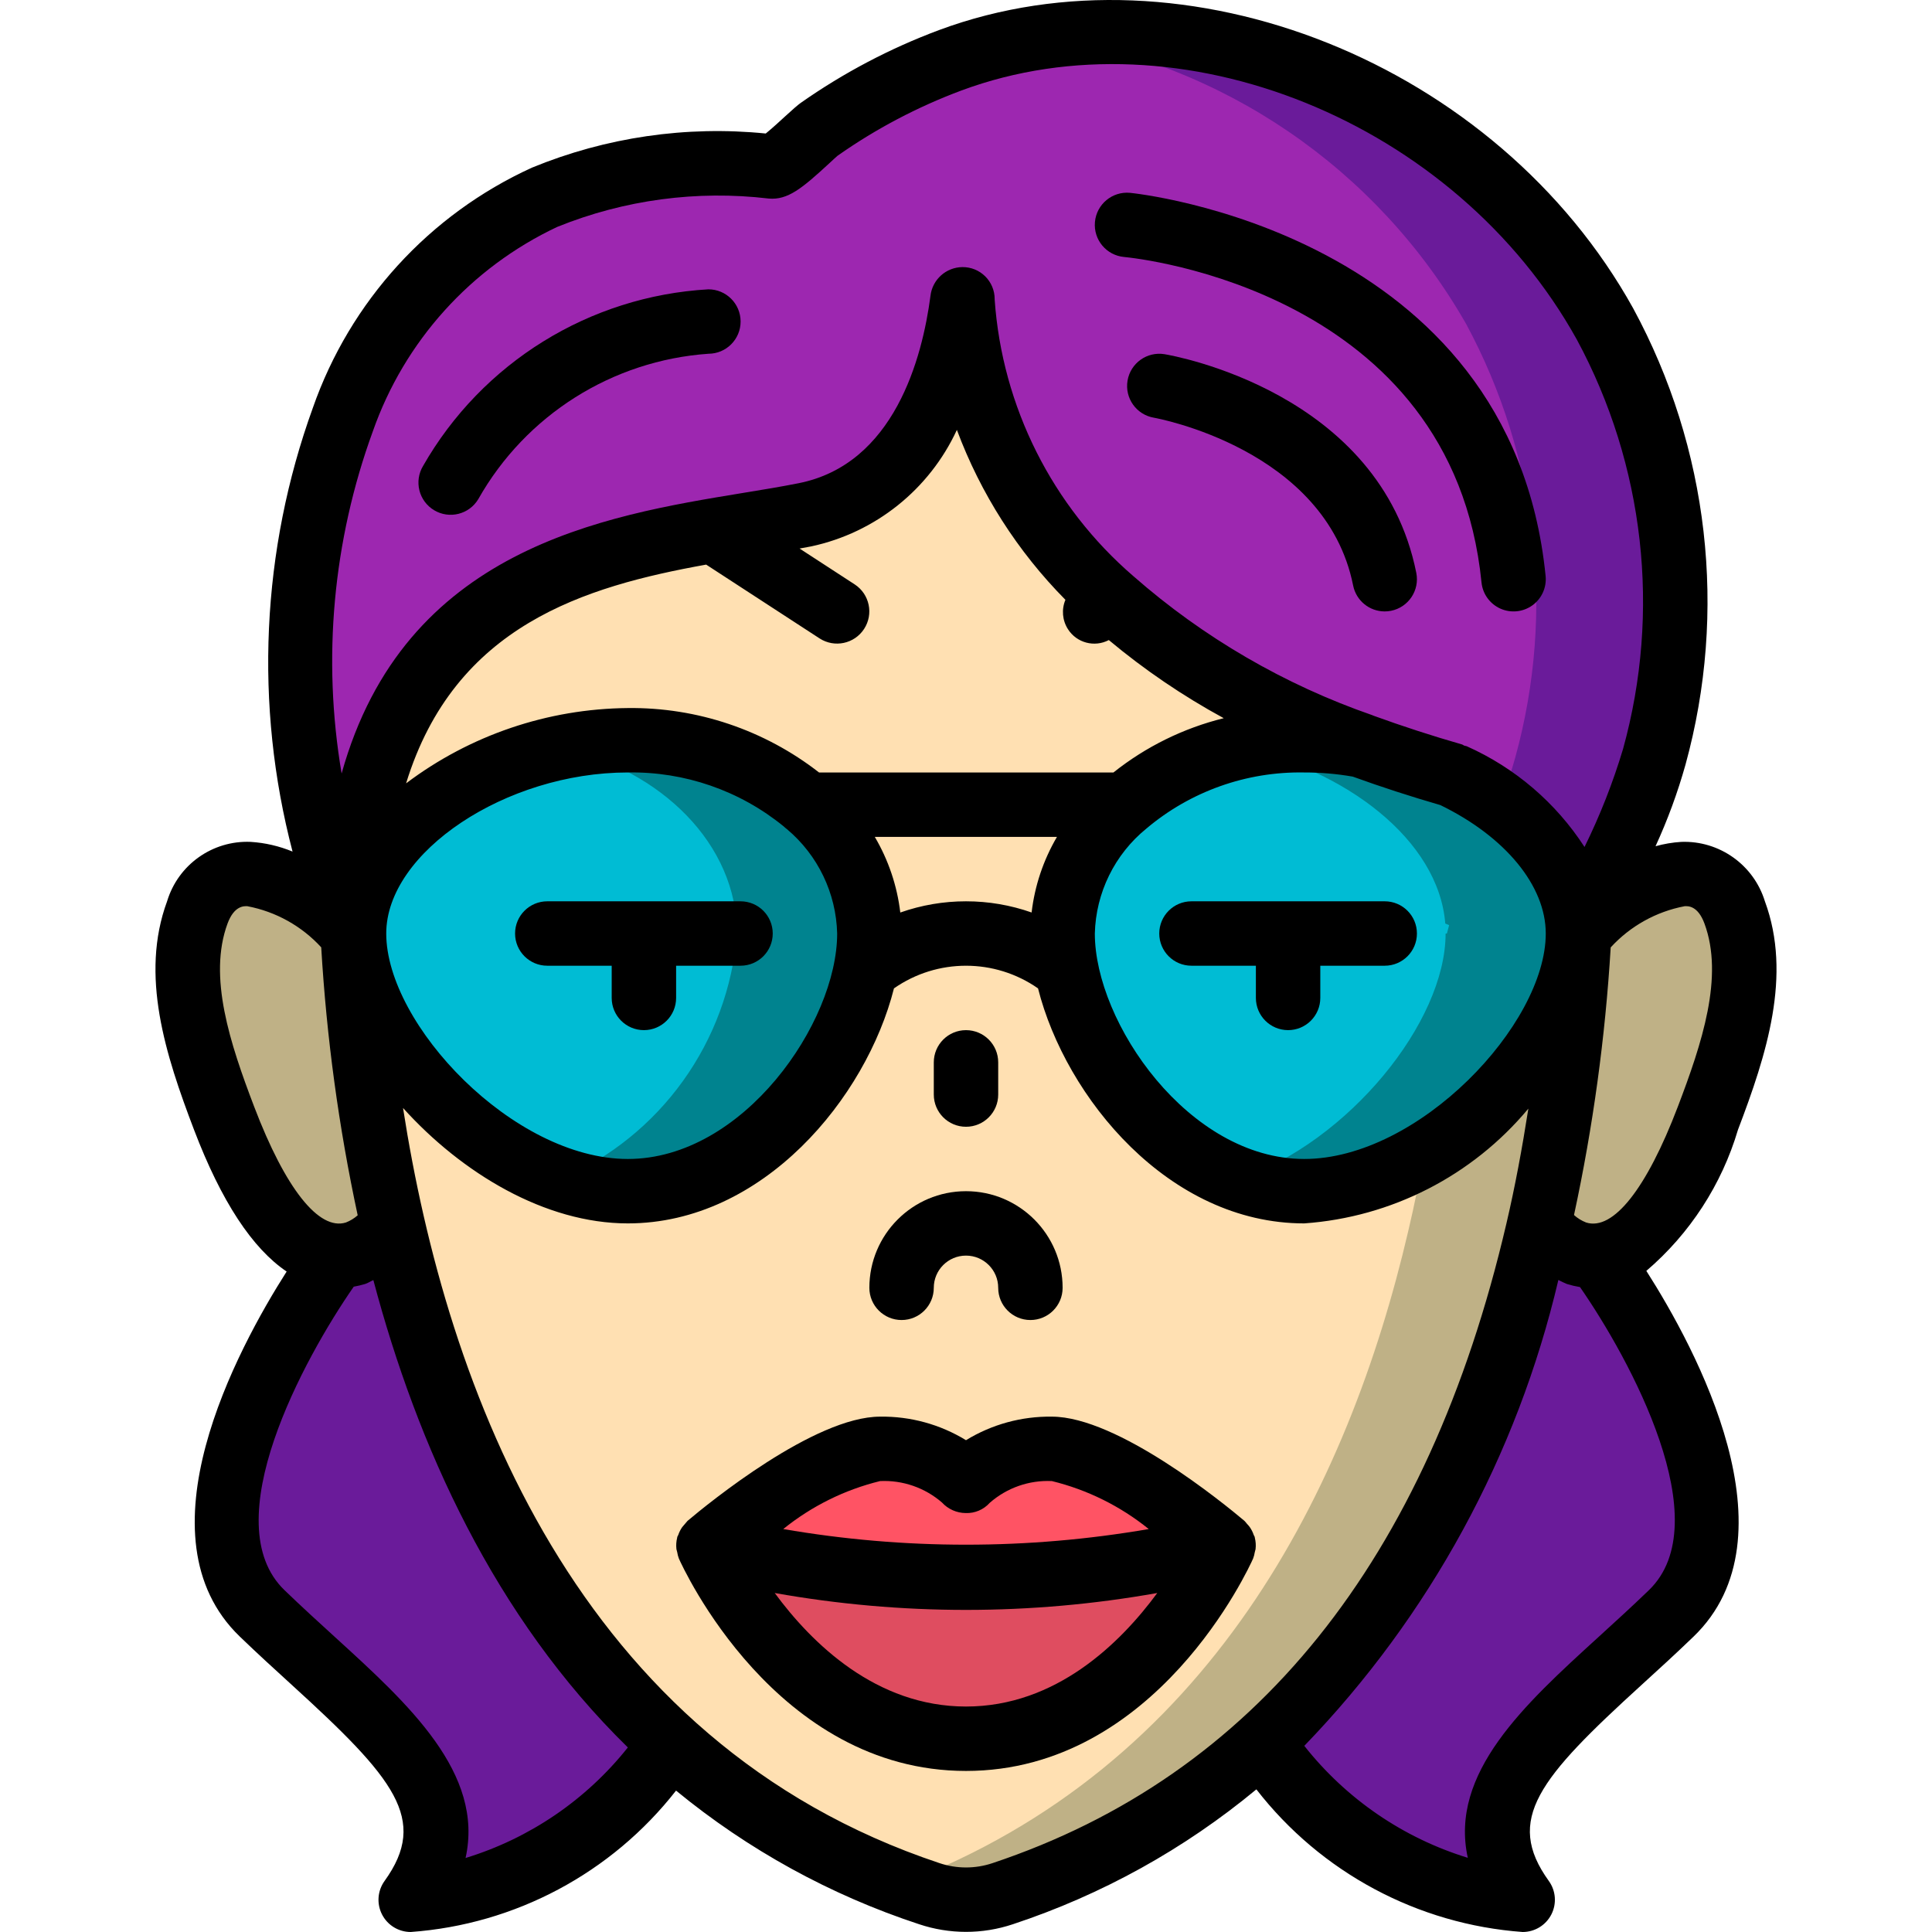 <?xml version="1.0" encoding="iso-8859-1"?>
<!-- Generator: Adobe Illustrator 19.0.0, SVG Export Plug-In . SVG Version: 6.00 Build 0)  -->
<svg version="1.1" id="Capa_1" xmlns="http://www.w3.org/2000/svg" xmlns:xlink="http://www.w3.org/1999/xlink" x="0px" y="0px"
	 viewBox="0 0 511.854 511.854" style="enable-background:new 0 0 511.854 511.854;" xml:space="preserve">
<g>
	<g transform="translate(1 1)">
		<path style="fill:#BFB186;" d="M417.06,246.32c7.204-8.271,17.019-13.83,27.817-15.756c6.366-0.184,12.029,4.019,13.697,10.165
			c6.472,17.537-0.798,38.02-7.098,54.547c-4.705,12.342-16.754,41.381-34.792,35.756c-3.108-1.092-5.907-2.918-8.158-5.324h-307.2
			c-2.251,2.405-5.05,4.231-8.158,5.324c-18.038,5.625-30.088-23.414-34.792-35.756c-6.3-16.526-13.57-37.01-7.098-54.547
			c1.668-6.146,7.331-10.349,13.697-10.165c10.798,1.926,20.613,7.485,27.818,15.756H417.06z"/>
		<g>
			<path style="fill:#6A1B9A;" d="M422.125,331.654c0,0,49.152,66.389,19.627,94.805c-29.44,28.416-59.819,47.445-39.339,75.861
				c-28.127-2.387-53.589-17.588-69.035-41.216H176.847c-15.445,23.628-40.908,38.829-69.035,41.216
				c20.48-28.416-9.899-47.445-39.339-75.861C38.948,398.043,88.1,331.654,88.1,331.654l21.76-25.6l290.133,8.533L422.125,331.654z"
				/>
			<path style="fill:#6A1B9A;" d="M424.228,84.87C395.13,32.39,333.007,0.475,275.748,8.667c-8.534,1.216-16.915,3.333-25.003,6.315
				c-12.294,4.612-23.962,10.747-34.731,18.261c-1.792,1.28-10.411,10.069-12.459,9.899c-12.165-1.377-24.464-1.004-36.523,1.109
				c-8.146,1.431-16.104,3.779-23.723,6.997c-44.544,18.944-64.597,70.656-64.939,121.771c-0.269,24.354,4.315,48.518,13.483,71.083
				l1.024-0.427c1.024-76.971,46.336-94.635,86.443-102.485c7.339-1.451,14.421-2.56,20.992-3.669
				c4.182-0.683,8.192-1.365,11.947-2.133c7.026-1.325,13.602-4.407,19.115-8.96c15.701-12.629,20.907-34.731,22.613-48.043
				c1.746,27.776,13.618,53.947,33.365,73.557c1.963,2.048,4.011,4.096,6.229,6.059c2.048,1.877,4.181,3.755,6.4,5.547
				c17.896,14.245,38.06,25.38,59.648,32.939c0.065,0.009,0.125,0.039,0.171,0.085c7.509,2.731,15.531,5.376,24.149,7.851
				c4.336,2.07,8.477,4.527,12.373,7.339c12.048,7.534,19.758,20.384,20.736,34.56c8.116-14.986,14.884-30.663,20.224-46.848
				C447.832,161.014,443.156,119.97,424.228,84.87z"/>
		</g>
		<path style="fill:#9D27B0;" d="M400.506,199.472c-1.152,4.174-2.548,8.277-4.181,12.288c-3.896-2.812-8.037-5.268-12.373-7.339
			c-8.619-2.475-16.64-5.12-24.149-7.851c-0.046-0.047-0.106-0.077-0.171-0.085c-21.588-7.559-41.752-18.694-59.648-32.939
			c-2.219-1.792-4.352-3.669-6.4-5.547c-2.219-1.963-4.267-4.011-6.229-6.059c-19.748-19.61-31.619-45.782-33.365-73.557
			c-1.707,13.312-6.912,35.413-22.613,48.043c-5.513,4.553-12.089,7.635-19.115,8.96c-3.755,0.768-7.765,1.451-11.947,2.133
			c-6.571,1.109-13.653,2.219-20.992,3.669c-40.107,7.851-85.419,25.515-86.443,102.485l-1.024,0.427
			c-9.168-22.564-13.751-46.728-13.483-71.083c0.341-51.115,20.395-102.827,64.939-121.771c7.619-3.219,15.577-5.566,23.723-6.997
			c12.059-2.113,24.358-2.487,36.523-1.109c2.048,0.171,10.667-8.619,12.459-9.899c10.768-7.514,22.436-13.649,34.731-18.261
			c8.088-2.982,16.469-5.099,25.003-6.315c46.973,6.867,88.171,34.972,111.701,76.203
			C406.378,119.97,411.053,161.014,400.506,199.472z"/>
		<path style="fill:#B0D3F0;" d="M92.794,246.32c-0.341-0.683-0.597-1.451-0.939-2.219"/>
		<g>
			<path style="fill:#00838F;" d="M229.327,246.32c0,28.245-28.672,68.267-64,68.267c-6.08-0.045-12.109-1.112-17.835-3.157
				c-29.013-9.984-54.699-41.643-54.699-65.109h-0.341l-0.597-2.219l1.024-0.427c1.792-22.272,26.624-40.789,54.443-46.677
				c5.926-1.215,11.956-1.844,18.005-1.877C200.655,195.12,229.327,218.075,229.327,246.32z"/>
			<path style="fill:#00838F;" d="M417.999,244.102l-0.597,2.219h-0.341c0,28.245-37.205,68.267-72.533,68.267
				c-5.889-0.008-11.728-1.077-17.237-3.157c-26.469-11.335-44.476-36.406-46.763-65.109c0-23.552,19.883-43.349,46.933-49.323
				c5.605-1.237,11.327-1.867,17.067-1.877c34.219,0,70.229,21.504,72.448,48.555L417.999,244.102z"/>
		</g>
		<g>
			<path style="fill:#00BCD4;" d="M194.255,246.32c-2.286,28.703-20.293,53.775-46.763,65.109
				c-29.013-9.984-54.699-41.643-54.699-65.109h-0.341l-0.597-2.219l1.024-0.427c1.792-22.272,26.624-40.789,54.443-46.677
				C174.372,202.971,194.255,222.768,194.255,246.32z"/>
			<path style="fill:#00BCD4;" d="M382.927,244.102l-0.597,2.219h-0.341c0,23.467-25.685,55.125-54.699,65.109
				c-26.469-11.335-44.476-36.406-46.763-65.109c0-23.552,19.883-43.349,46.933-49.323c27.819,5.888,52.651,24.405,54.443,46.677
				L382.927,244.102z"/>
		</g>
		<path style="fill:#BFB186;" d="M416.975,249.051c-1.536,19.2-18.859,42.837-40.704,55.808c-9.521,6.024-20.483,9.383-31.744,9.728
			c-5.769-0.021-11.489-1.061-16.896-3.072c-26.647-11.227-44.813-36.371-47.104-65.195c0.255-13.234,6.269-25.698,16.469-34.133
			c8.177-7.169,17.996-12.21,28.587-14.677c6.182-1.628,12.552-2.432,18.944-2.389c5.066-0.011,10.122,0.446,15.104,1.365
			c-24.314-8.401-46.751-21.475-66.048-38.485c-23.301-20.186-37.558-48.855-39.595-79.616
			c-1.497,17.449-8.868,33.874-20.907,46.592c-5.851,5.319-13.056,8.921-20.821,10.411c-35.157,6.997-93.355,8.277-112.725,65.536
			c-4.489,13.803-6.736,28.237-6.656,42.752c1.877-22.443,26.88-41.045,54.869-46.763c5.784-1.191,11.674-1.791,17.579-1.792
			c35.328,0,64,22.955,64,51.2s-28.672,68.267-64,68.267c-5.959-0.065-11.868-1.103-17.493-3.072
			c-29.099-9.813-55.04-41.643-55.04-65.195h-0.341c1.055,19.636,3.335,39.187,6.827,58.539
			c13.227,73.216,48.555,159.403,138.667,193.195c2.389,0.939,4.779,1.792,7.253,2.645c6.31,2.133,13.146,2.133,19.456,0
			c87.04-29.013,125.355-105.387,141.739-175.531c5.765-25.019,9.39-50.483,10.837-76.117H416.975z"/>
		<path style="fill:#FFE0B2;" d="M376.271,304.859c-1.195,6.656-2.56,13.483-4.181,20.309
			c-15.872,68.096-52.48,141.995-134.144,172.885c-90.112-33.792-125.44-119.979-138.667-193.195
			c-3.492-19.352-5.772-38.903-6.827-58.539h0.341c0,23.552,25.941,55.381,55.04,65.195c5.625,1.969,11.534,3.007,17.493,3.072
			c35.328,0,64-40.021,64-68.267s-28.672-51.2-64-51.2c-5.905,0.001-11.795,0.601-17.579,1.792
			c-27.989,5.717-52.992,24.32-54.869,46.763c-0.08-14.515,2.167-28.949,6.656-42.752c19.371-57.259,77.568-58.539,112.725-65.536
			c7.766-1.489,14.97-5.092,20.821-10.411c12.039-12.718,19.409-29.143,20.907-46.592c2.037,30.761,16.294,59.43,39.595,79.616
			c19.297,17.011,41.734,30.084,66.048,38.485c-4.982-0.92-10.038-1.377-15.104-1.365c-6.392-0.042-12.762,0.761-18.944,2.389
			c-10.591,2.467-20.41,7.508-28.587,14.677c-10.2,8.435-16.214,20.9-16.469,34.133c2.291,28.824,20.457,53.968,47.104,65.195
			c5.407,2.011,11.127,3.051,16.896,3.072C355.788,314.242,366.75,310.883,376.271,304.859z"/>
		<path style="fill:#FF5364;" d="M323.108,408.454c-22.255,5.818-45.179,8.687-68.181,8.533
			c-23.031,0.153-45.982-2.716-68.267-8.533c0,0,30.379-25.6,45.483-25.6c8.433-0.336,16.646,2.74,22.784,8.533
			c6.138-5.794,14.351-8.87,22.784-8.533C292.303,382.854,321.316,406.918,323.108,408.454z"/>
		<path style="fill:#DF4D60;" d="M323.194,408.454c0,0-22.784,51.2-68.267,51.2s-68.267-51.2-68.267-51.2
			c22.285,5.817,45.236,8.686,68.267,8.533c23.003,0.153,45.926-2.716,68.181-8.533H323.194z"/>
	</g>
	<g>
		<path d="M75.941,336.876c-13.15,20.639-39.881,70.267-12.393,96.723c4.629,4.467,9.283,8.708,13.762,12.791
			c27.167,24.754,36.325,35.646,24.579,51.938c-1.874,2.598-2.135,6.027-0.676,8.879c1.459,2.852,4.393,4.646,7.596,4.646
			c27.674-1.992,53.212-15.6,70.3-37.459c19.078,15.677,40.901,27.676,64.358,35.388c8.073,2.712,16.811,2.717,24.887,0.013
			c23.54-7.787,45.416-19.905,64.503-35.73c17.094,22.034,42.741,35.77,70.555,37.788c3.203,0,6.137-1.794,7.596-4.646
			c1.459-2.852,1.198-6.281-0.676-8.879c-11.746-16.292-2.588-27.183,24.579-51.938c4.479-4.083,9.133-8.325,13.754-12.783
			c27.569-26.538,0.614-76.373-12.492-96.906c11.531-9.857,19.963-22.842,24.275-37.386c7.575-19.879,14.367-40.925,7.129-60.542
			c-2.973-9.648-12.053-16.099-22.142-15.729c-2.31,0.142-4.598,0.528-6.828,1.15c3.209-6.986,5.864-14.214,7.94-21.617
			c11.157-40.575,6.19-83.892-13.862-120.888C396.66,16.775,314.16-16.305,248.798,7.962c-12.998,4.847-25.322,11.336-36.675,19.308
			c-0.704,0.492-2.233,1.829-4.046,3.496c-1.183,1.092-3.592,3.308-5.204,4.604c-21.068-2.114-42.332,0.99-61.917,9.037
			c-27.226,12.409-48.202,35.4-58.071,63.646c-13.663,37.736-15.539,78.732-5.379,117.558c-3.53-1.459-7.276-2.326-11.088-2.567
			c-10.108-0.431-19.223,6.043-22.146,15.729c-7.238,19.617-0.446,40.662,7.129,60.537C58.647,318.322,66.869,330.76,75.941,336.876
			z M187.086,149.584l30.053,19.557c3.951,2.555,9.224,1.432,11.79-2.512c2.566-3.944,1.456-9.22-2.481-11.796l-14.612-9.506
			c1.023-0.19,2.1-0.371,3.087-0.569c16.999-3.651,31.292-15.083,38.588-30.864c6.289,16.873,16.091,32.218,28.756,45.018
			c-1.071,2.546-0.819,5.455,0.672,7.78c2.31,3.629,7.017,4.882,10.826,2.882c9.441,7.887,19.64,14.821,30.447,20.698
			c-10.661,2.637-20.628,7.542-29.221,14.382h-77.998c-14.465-11.268-32.331-17.286-50.666-17.067
			c-21.211,0.185-41.802,7.178-58.739,19.949C120.484,165.613,154.945,155.38,187.086,149.584z M381.605,213.297
			c17.222,8.378,27.922,21.382,27.922,34.023c0,24.129-33.712,59.733-64,59.733c-30.617,0-55.467-36.146-55.467-59.733
			c0.271-10.808,5.253-20.958,13.637-27.783c11.676-9.871,26.542-15.161,41.829-14.883c4.297-0.009,8.587,0.357,12.821,1.092
			l0.04,0.006C365.997,208.509,373.8,211.035,381.605,213.297z M255.927,238.787c-5.929-0.003-11.816,1.002-17.409,2.971
			c-0.838-7.076-3.139-13.899-6.756-20.038h48.264c-3.604,6.139-5.892,12.96-6.717,20.031
			C267.724,239.787,261.847,238.785,255.927,238.787z M207.642,218.953c0.267,0.259,0.551,0.499,0.85,0.72
			c8.193,6.882,13.037,16.951,13.302,27.648c0,23.588-24.85,59.733-55.467,59.733c-30.288,0-64-35.604-64-59.733
			c0-21.533,31.7-42.667,64-42.667C181.356,204.384,195.995,209.45,207.642,218.953z M123.344,492.25
			c4.979-22.463-15.05-40.717-34.537-58.475c-4.362-3.975-8.896-8.104-13.417-12.467c-18.628-17.928,5.148-61.447,18.324-80.421
			c1.012-0.178,2.013-0.414,2.997-0.708c0.751-0.234,1.465-0.722,2.205-1.04c11.616,43.799,32.012,89.162,67.423,123.821
			C155.299,476.847,140.308,487.059,123.344,492.25L123.344,492.25z M262.927,493.616c-4.553,1.525-9.479,1.521-14.029-0.012
			c-96.377-32.126-130.557-125.752-142.12-200.061c15.579,17.274,37.633,30.578,59.549,30.578c35.846,0,63.186-33.283,70.517-62.265
			c11.464-8.002,26.703-8.002,38.167,0c7.331,28.982,34.67,62.265,70.517,62.265c23.112-1.626,44.562-12.608,59.392-30.41
			c-1.635,10.44-3.521,20.678-5.834,30.518C378.244,413.458,332.444,470.441,262.927,493.616L262.927,493.616z M436.827,421.316
			c-4.513,4.354-9.046,8.483-13.408,12.459c-19.475,17.745-39.492,35.983-34.546,58.425c-17.116-5.261-32.224-15.608-43.317-29.664
			c33.152-34.325,56.41-76.973,67.311-123.431c0.74,0.396,1.5,0.754,2.277,1.074c1.132,0.349,2.286,0.621,3.455,0.816
			C431.802,360.012,455.469,403.373,436.827,421.316L436.827,421.316z M446.319,240.087c0.875-0.046,3.488-0.183,5.254,4.596
			c5.192,14.075-0.646,31.704-7.071,48.554c-8.275,21.721-17.117,32.896-24.275,30.65c-1.184-0.46-2.275-1.132-3.219-1.982
			c5.036-23.353,8.287-47.056,9.722-70.903C431.911,245.345,438.782,241.516,446.319,240.087L446.319,240.087z M98.769,114.295
			c8.369-23.886,25.98-43.409,48.879-54.188c17.736-7.177,36.996-9.759,55.996-7.508c5.083,0.479,8.962-2.8,15.996-9.275
			c1.033-0.954,1.9-1.775,2.271-2.071c10.161-7.141,21.194-12.952,32.83-17.291c57.783-21.442,130.917,8.166,163.025,66.012
			c17.92,33.215,22.305,72.072,12.238,108.446c-2.677,8.926-6.092,17.614-10.208,25.974c-7.587-11.713-18.407-20.976-31.151-26.666
			c-0.227-0.109-0.471-0.092-0.703-0.179c-0.228-0.087-0.396-0.26-0.635-0.329c-7.829-2.25-15.667-4.792-23.296-7.563
			c-0.138-0.058-0.279-0.113-0.421-0.167l0.004-0.009c-23.264-8.065-44.747-20.557-63.263-36.787
			c-21.561-18.547-34.813-44.942-36.808-73.313v-0.171c-0.003-2.255-0.906-4.414-2.508-6.001c-1.602-1.586-3.771-2.468-6.025-2.449
			c-4.35,0.037-7.989,3.314-8.479,7.637c-2.158,16.429-9.571,44.588-34.925,49.621c-4.575,0.912-9.554,1.729-14.788,2.583
			c-36.989,6.059-89.689,14.746-106.292,74.322C85.35,174.511,88.197,143.277,98.769,114.295z M60.281,244.683
			c1.766-4.779,4.404-4.638,5.258-4.596c7.526,1.427,14.389,5.249,19.565,10.896c1.411,23.875,4.641,47.607,9.661,70.991
			c-0.923,0.82-1.986,1.468-3.139,1.913c-7.121,2.208-16-8.942-24.275-30.654C60.927,276.387,55.09,258.758,60.281,244.683z"/>
		<path d="M238.86,349.72c4.713,0,8.533-3.82,8.533-8.533s3.821-8.533,8.533-8.533s8.533,3.821,8.533,8.533s3.821,8.533,8.533,8.533
			c4.713,0,8.533-3.82,8.533-8.533c0-14.138-11.462-25.6-25.6-25.6s-25.6,11.462-25.6,25.6
			C230.327,345.9,234.148,349.72,238.86,349.72z"/>
		<path d="M332.432,411.239c0.084-0.265,0.154-0.534,0.21-0.806c0.12-1.029,0.05-2.071-0.206-3.074
			c-0.013-0.051,0.004-0.101-0.01-0.151c-0.054-0.197-0.197-0.335-0.264-0.526c-0.251-0.746-0.606-1.452-1.054-2.098
			c-0.228-0.308-0.477-0.6-0.746-0.873c-0.205-0.273-0.427-0.533-0.665-0.778c-5.467-4.613-33.609-27.613-51.017-27.613
			c-8.022-0.116-15.913,2.047-22.754,6.238c-6.842-4.191-14.732-6.354-22.754-6.238c-17.408,0-45.55,23-51.017,27.612
			c-0.468,0.547-0.936,1.095-1.404,1.642c-0.453,0.651-0.811,1.363-1.065,2.114c-0.066,0.188-0.207,0.324-0.261,0.519
			c-0.014,0.051,0.003,0.101-0.01,0.151c-0.256,1.004-0.325,2.046-0.205,3.075c0.056,0.27,0.125,0.537,0.208,0.799
			c0.087,0.576,0.235,1.141,0.44,1.686c1.025,2.296,25.587,56.267,76.066,56.267s75.042-53.971,76.067-56.267
			C332.198,412.377,332.345,411.813,332.432,411.239z M249.552,398.058c1.613,1.766,3.888,2.781,6.279,2.804
			c2.421,0.095,4.758-0.895,6.375-2.7c4.535-3.989,10.442-6.06,16.475-5.775c9.385,2.297,18.147,6.637,25.661,12.71
			c-32.04,5.527-64.791,5.527-96.831,0c7.514-6.073,16.277-10.413,25.662-12.71C239.158,392.109,245.02,394.139,249.552,398.058z
			 M255.927,452.12c-23.821,0-40.867-16.756-50.676-30.078c33.52,5.97,67.832,5.97,101.352,0
			C296.794,435.365,279.748,452.12,255.927,452.12z"/>
		<path d="M136.46,247.32c0,4.713,3.821,8.533,8.533,8.533h17.067v8.533c0,4.713,3.821,8.533,8.533,8.533
			c4.713,0,8.533-3.82,8.533-8.533v-8.533h17.067c4.713,0,8.533-3.821,8.533-8.533s-3.821-8.533-8.533-8.533h-51.2
			C140.281,238.787,136.46,242.608,136.46,247.32z"/>
		<path d="M315.66,238.787c-4.713,0-8.533,3.82-8.533,8.533s3.82,8.533,8.533,8.533h17.067v8.533c0,4.713,3.82,8.533,8.533,8.533
			s8.533-3.82,8.533-8.533v-8.533h17.067c4.713,0,8.533-3.821,8.533-8.533s-3.82-8.533-8.533-8.533H315.66z"/>
		<path d="M297.806,68.083c3.55,0.333,86.979,9.058,94.696,86.221c0.304,3.034,2.203,5.675,4.982,6.929
			c2.779,1.254,6.016,0.93,8.492-0.85c2.476-1.78,3.813-4.745,3.51-7.779C400.356,61.316,300.377,51.179,299.365,51.087
			c-4.693-0.43-8.847,3.025-9.277,7.719C289.657,63.499,293.113,67.653,297.806,68.083z"/>
		<path d="M308.531,93.837c-4.641-0.767-9.027,2.367-9.806,7.006s2.344,9.033,6.982,9.823c0.454,0.079,45.533,8.2,52.787,44.463
			c0.798,3.984,4.294,6.854,8.358,6.858c0.565,0,1.129-0.056,1.683-0.167c4.621-0.925,7.617-5.421,6.692-10.042
			C365.648,103.887,310.856,94.225,308.531,93.837z"/>
		<path d="M115.002,135.17c4.041,2.425,9.283,1.116,11.708-2.925c12.568-22.27,35.478-36.742,60.987-38.525
			c4.713-0.01,8.525-3.839,8.515-8.552c-0.01-4.713-3.839-8.525-8.552-8.515c-31.494,1.802-59.937,19.417-75.583,46.808
			c-1.165,1.94-1.511,4.264-0.962,6.46C111.663,132.118,113.062,134.006,115.002,135.17z"/>
		<path d="M255.927,298.52c4.713,0,8.533-3.82,8.533-8.533v-8.533c0-4.713-3.82-8.533-8.533-8.533s-8.533,3.821-8.533,8.533v8.533
			C247.394,294.7,251.214,298.52,255.927,298.52z"/>
	</g>
</g>
<g>
</g>
<g>
</g>
<g>
</g>
<g>
</g>
<g>
</g>
<g>
</g>
<g>
</g>
<g>
</g>
<g>
</g>
<g>
</g>
<g>
</g>
<g>
</g>
<g>
</g>
<g>
</g>
<g>
</g>
</svg>
